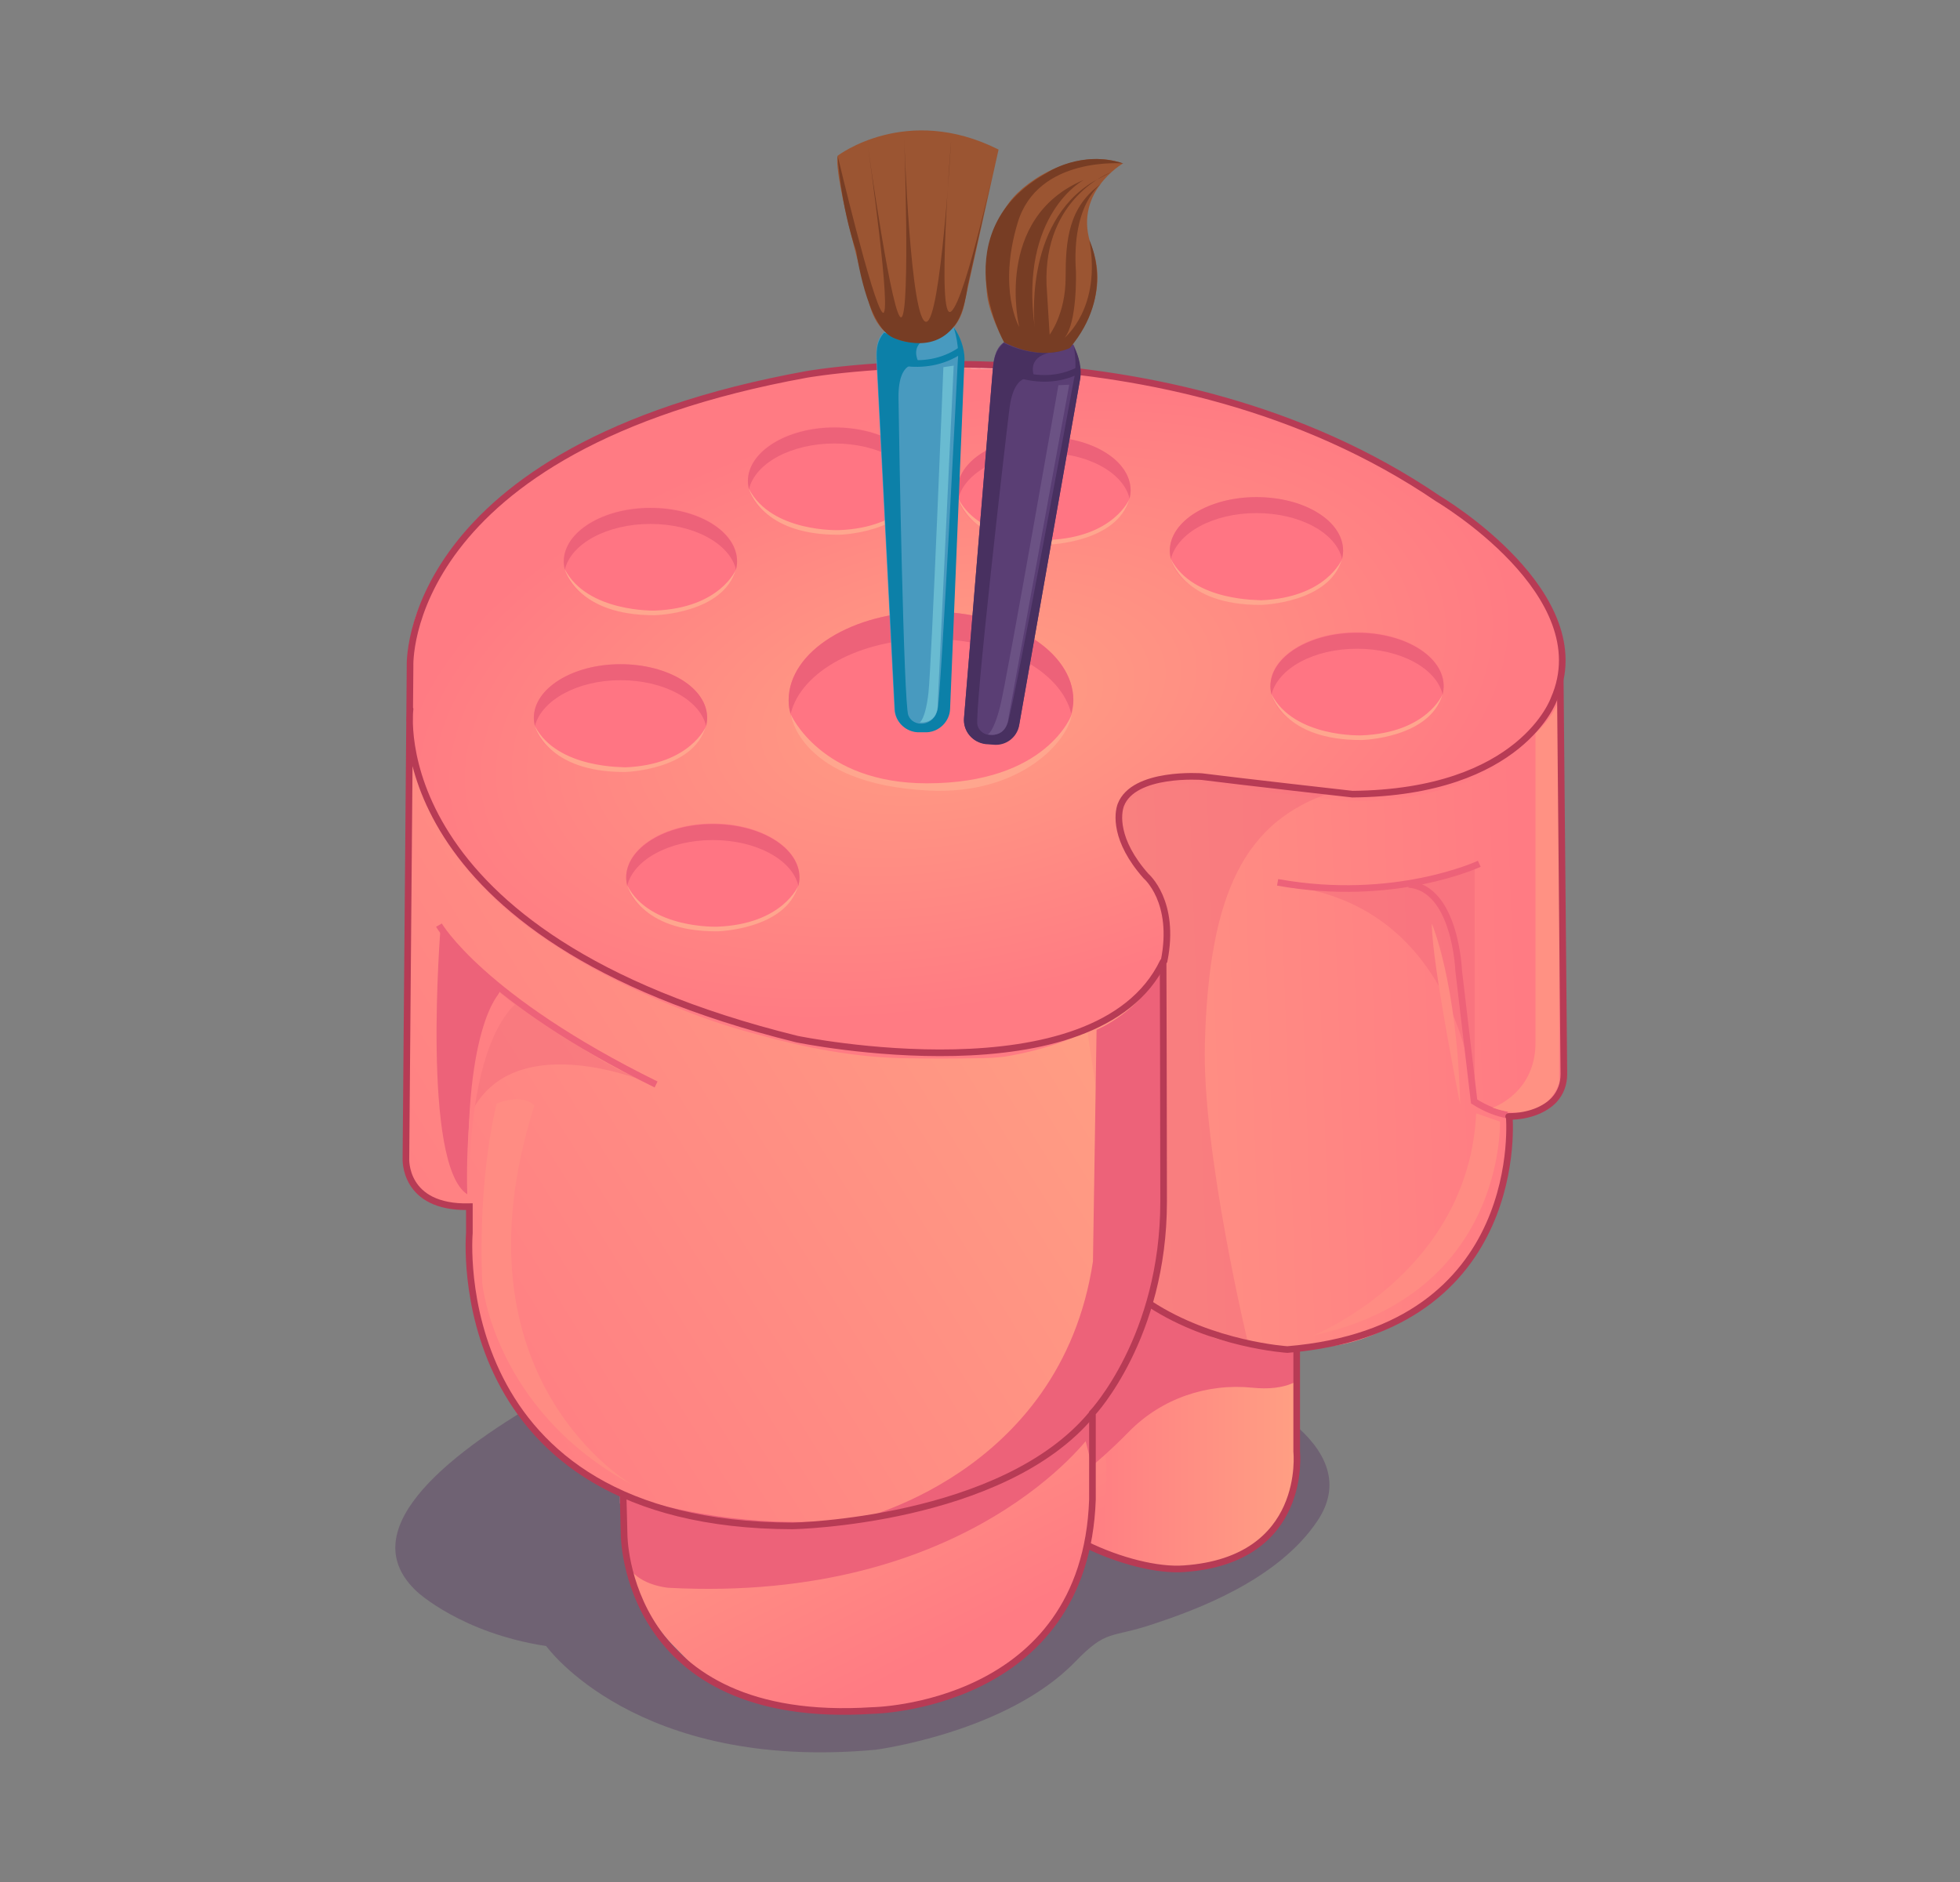 <?xml version="1.0" encoding="utf-8"?>
<!-- Generator: Adobe Illustrator 21.0.2, SVG Export Plug-In . SVG Version: 6.00 Build 0)  -->
<svg version="1.1" id="Layer_1" xmlns="http://www.w3.org/2000/svg" xmlns:xlink="http://www.w3.org/1999/xlink" x="0px" y="0px"
	 viewBox="0 0 380 365" style="enable-background:new 0 0 380 365;" xml:space="preserve">
<rect x="0" y="0" width="380" height="365" fill="#808080" stroke="none"/>
<style type="text/css">
	.st0{opacity:0.52;fill:#604768;enable-background:new    ;}
	.st1{fill:url(#SVGID_1_);}
	.st2{fill:url(#SVGID_2_);}
	.st3{fill:#FEFEFE;}
	.st4{fill:#FE92A0;}
	.st5{fill:#FE94A1;}
	.st6{fill:#FEB9C2;}
	.st7{fill:#FEDEE2;}
	.st8{fill:url(#SVGID_3_);}
	.st9{fill:#ED6279;}
	.st10{opacity:0.37;fill:#ED6279;enable-background:new    ;}
	.st11{fill:url(#SVGID_4_);}
	.st12{fill:#FEDADF;}
	.st13{fill:#FE93A0;}
	.st14{fill:url(#SVGID_5_);}
	.st15{fill:#FEDCE0;}
	.st16{fill:#FEB9C1;}
	.st17{fill:#FE94A0;}
	.st18{fill:#FEB8C1;}
	.st19{fill:#FEDDE1;}
	.st20{fill:none;stroke:#ED6279;stroke-width:1.286;stroke-miterlimit:10;}
	.st21{fill:#FF8083;}
	.st22{fill:#FF8C83;}
	.st23{fill:#FF7583;}
	.st24{fill:#FF9183;}
	.st25{fill:#FFA68E;}
	.st26{fill:#9B5532;}
	.st27{fill:none;stroke:#B73B55;stroke-width:1.286;stroke-miterlimit:10;}
	.st28{fill:none;stroke:#B73B55;stroke-width:1.286;stroke-linecap:round;stroke-miterlimit:10;}
	.st29{fill:#489ABF;}
	.st30{fill:#0C80A8;}
	.st31{fill:none;stroke:#0C80A8;stroke-width:1.286;stroke-miterlimit:10;}
	.st32{fill:#773D24;}
	.st33{fill:#69BBD1;}
	.st34{fill:#5A3E74;}
	.st35{fill:#483060;}
	.st36{fill:none;stroke:#483060;stroke-width:1.286;stroke-miterlimit:10;}
	.st37{fill:#6B5284;}
</style>
<g>
	<path id="XMLID_1109_" class="st0" d="M149.2,250.8c0,0-93.3,34.9-68.3,57.9c0,0,8.6,8,25,10.5c0,0,17.4,24.4,63.9,20.1
		c0,0,25.3-3.3,38.6-17c6.3-6.5,6.7-4.5,15.3-7.4c7.8-2.6,24.1-8.4,31.8-20.1C272.4,269.2,189.9,249.1,149.2,250.8z"/>
	<g>
		<linearGradient id="SVGID_1_" gradientUnits="userSpaceOnUse" x1="207.56" y1="275.057" x2="251.691" y2="275.057">
			<stop  offset="0" style="stop-color:#FF7B83"/>
			<stop  offset="1" style="stop-color:#FF9F83"/>
		</linearGradient>
		<path class="st1" d="M207.6,294.6c0-16.2,0-32.3,0-48.5c1.4-0.2,2.7,0.2,4,0.5c2,0.4,3.9,0.9,5.9,0.9c0.7,0,1.3,0.2,1.6,0.9
			c1.9,3.5,5.1,5.5,8.6,7c5.2,2.2,10.7,3.2,16.3,3.7c1.9,0.2,3.7,0.3,5.6,0.5c0.9,0.1,1.2,0.5,1.2,1.4c1.6,9.1,0.8,17.7,0,26.6
			c0,2.3-0.9,4.3-2.1,6.2c-3.7,5.8-8.7,10-15.7,10.3c-4.4,0.2-9.2-0.6-13.6-1.2c-3.3-0.5-6.3-1.7-9-3.7
			C208.8,298,207.8,296.5,207.6,294.6z"/>
	</g>
	<g>
		<linearGradient id="SVGID_2_" gradientUnits="userSpaceOnUse" x1="184.031" y1="319.801" x2="151.477" y2="256.664">
			<stop  offset="0" style="stop-color:#FF7B83"/>
			<stop  offset="1" style="stop-color:#FF9F83"/>
		</linearGradient>
		<path class="st2" d="M211.2,270c0.5,0,1,0,1.4,0c0.5,0.2,0.7,0.7,0.8,1.2c0.3,1.5,0.4,2.9,0.5,4.4c0.2,5.9,1.4,11.9-0.1,17.6
			c-0.8,2.8-2.9,7.5-4.8,11.8c-1.5,3.5-2.6,7-5,10c-3.1,3.9-6.7,7.6-11,10c-5.1,2.8-10.3,4.7-16.1,5.5c-2.5,0.4-5,1.4-7.5,1.5
			c-0.4,0-0.8,0-1.2,0c-0.4,0-0.8,0-1.2,0c-1.1,0.1-2.2-0.1-3.3,0.1c-0.3,0-0.6,0-1,0c-1-0.2-1.9-0.2-2.9,0c-0.6,0-1.1,0-1.7,0
			c-1.9-0.3-3.9-1.2-5.8-1.4c-3.8-0.4-7.5-1.4-11.1-2.9c-4.2-1.7-7.1-5.1-10.3-8.3c-3.3-3.3-5.8-7.3-7.5-11.7
			c-1.4-3.7-2-7.4-2.1-11.3c0-0.2,0-0.3-0.1-0.4c0-0.2,0-0.5,0-0.7c0.3-0.5,0.1-0.9,0.1-1.4c-0.1-0.4,0.1-0.8-0.1-1.2
			c0-1,0-2.1,0-3.1c0.2-0.7,0.2-1.4,0-2.2c0-0.4-1,1.2-1,0.8c0.3-2,0.3-4,0.5-5.9c0.2-1.8,0.3-2.8,2.9-3.1
			c8.4-0.9,16.8-1.9,25.1-2.7c7.7-0.8,15.5-1.7,23.2-2.5c6.8-0.7,13.7-1.5,20.5-2.3c6.1-0.7,12.2-1.4,18.4-1.6
			C211,270.1,211.1,270,211.2,270z"/>
		<path class="st3" d="M211.2,270c-1.4,0.6-2.9,0.5-4.3,0.7c-15.3,1.7-30.5,3.4-45.8,5c-12.8,1.4-25.5,2.8-38.3,4.2
			c-0.9,0.1-1.3,0.4-1.5,1.3c-0.4,2-0.7,4.1-0.9,6.2c0,0.3,0.1,0.7-0.3,0.9c0-5.8,0-11.5,0-17.3c0-0.8,0.2-1,1-1
			C151.2,270,181.2,270,211.2,270z"/>
		<path class="st4" d="M163.7,332.1c1.1-0.5,2.3-0.1,3.4-0.2c0.2,0.1,0.1,0.2,0,0.2C165.9,332.1,164.8,332.1,163.7,332.1z"/>
		<path class="st5" d="M159.8,332.1c1-0.4,1.9-0.4,2.9,0C161.8,332.1,160.8,332.1,159.8,332.1z"/>
		<path class="st5" d="M120.2,289.4c0.4,0.7,0.4,1.4,0,2.2C120.2,290.8,120.2,290.1,120.2,289.4z"/>
		<path class="st6" d="M167,332.1c0-0.1,0-0.1,0-0.2c0.4,0,0.8,0,1.2,0c0.2,0.1,0.2,0.2,0,0.2C167.8,332.1,167.4,332.1,167,332.1z"
			/>
		<path class="st7" d="M168.2,332.1c0-0.1,0-0.1,0-0.2c0.4,0,0.8,0,1.2,0c0,0.1,0,0.1,0,0.2C169,332.1,168.6,332.1,168.2,332.1z"/>
	</g>
	<linearGradient id="SVGID_3_" gradientUnits="userSpaceOnUse" x1="59.448" y1="246.078" x2="197.442" y2="160.082">
		<stop  offset="0" style="stop-color:#FF7B83"/>
		<stop  offset="1" style="stop-color:#FF9F83"/>
	</linearGradient>
	<path class="st8" d="M157.2,296.1c-0.6,0-1.1,0-1.7,0c-1.3-0.3-2.5-0.1-3.8-0.1c-0.6,0-1.1,0-1.7,0c-0.5,0-0.9,0-1.4,0
		c-7.6,0-15-1-22.1-3.5c-8.1-2.8-15.3-7-21.3-13.2c-4.7-4.9-8.1-10.6-10.5-17c-1.9-5-2.9-10.2-3.4-15.5c-0.3-3.4-0.1-6.9-0.2-10.3
		c0-1.7,0-2.6-1.6-2.9c-1.4-0.2-2.8,0.7-4.1,0.2c-3.7-1.4-6.3-3.9-6.1-8.5c0-1.8,0-3.6,0-5.4c0-7.2-0.1-14.3,0-21.5
		c0.2-15.5,0-31,0.1-46.5c0.1-7.9,0-15.8,0.1-23.7c0-4.1,1.2-8,2.8-11.7c3.7-8.8,9.9-15.6,17.2-21.5c7.2-5.8,15.3-10,23.8-13.4
		c11.2-4.6,22.9-7.5,34.8-9.6c4-0.7,8-0.9,12-1c1.7,0,3.4-0.2,5.1-0.1c0.6,0,1.1,0,1.7,0c0.5,0,1.1,0,1.6,0c0.7-0.1,1.3,0.1,2-0.1
		c2.8,0,5.6,0,8.4,0c0.9,0.3,1.8,0.1,2.6,0.1c0.5,0,1,0,1.4,0c0.5,0,1.1,0,1.6,0c11.4,0,22.7,2.5,33.8,4.9
		c5.6,1.2,11.1,2.7,16.5,4.5c8,2.7,15.4,5.6,22.8,9.6c6.5,3.5,12.2,7.4,18,12c5.4,4.2,9.4,8,13,14c2.6,4.4,4.3,8,4,13
		c-0.3,5-2.6,9.5-6,13c-5.5,5.7-11.4,8.3-19,10c-5,1.1-10.2,2.7-15.3,2.6c-3.4-0.1-6.8-0.7-10.1-1c-4-0.4-7.9-0.9-11.9-1.4
		c-3.3-0.4-6.5-1.1-9.8-0.9c-3.1,0.1-6.2,0.5-9.1,2c-3,1.5-4.1,3.9-3.4,7.2c0.8,3.5,2.5,6.5,4.9,9.1c2.5,2.7,3.7,5.8,4.1,9.4
		c0.3,2.7,0,5.3-0.4,8c-0.2,1.1-0.2,2.3,0,3.5c0.3,1.9,0.2,3.8,0.2,5.7c0,10,0,19.9,0,29.9c0,3.2-0.1,6.4,0.2,9.6
		c0.5,4.5-0.7,8.7-1.7,13c-1.1,4.6-2.5,9.1-4.4,13.4c-2,4.6-4.5,8.8-8,12.6c-3.1,3.3-6.5,6.4-10.3,8.9c-5.9,3.8-12.2,6.4-18.9,8.4
		c-5.8,1.7-11.8,3-17.8,3.7c-2.7,0.3-5.3,0.3-8,0.5C157.8,296,157.5,295.9,157.2,296.1z"/>
	<path id="XMLID_1066_" class="st9" d="M211.7,284.3c0,0,3.4-2.8,7.2-6.7c6.3-6.4,15.1-9.4,23.9-8.5c3,0.3,5.9,0.1,8.3-1.1v-11.1
		L220,246.8l-11.7,24L211.7,284.3z"/>
	<path id="XMLID_1064_" class="st9" d="M120.8,289.7c0,0,50,18.9,89.4-13.7l1.7-2l-0.4,4.2c0,0-23.4,32.8-81.9,29.7
		c0,0-5.3-0.4-7.6-3.8C122,304.3,120.3,297.3,120.8,289.7z"/>
	<path id="XMLID_1063_" class="st10" d="M97.2,191.8c0,0,16.6,14,28.9,18.3c0,0-25.8-11.1-34.5,5.2C91.7,215.4,91.7,206,97.2,191.8z
		"/>
	<path id="XMLID_1062_" class="st9" d="M85.4,180.1c0,0-3.7,45.8,5.2,51.5c0,0-1.1-25.4,6.6-39.9C97.2,191.8,90.2,187.4,85.4,180.1z
		"/>
	<g>
		<linearGradient id="SVGID_4_" gradientUnits="userSpaceOnUse" x1="294.983" y1="184.751" x2="172" y2="189.196">
			<stop  offset="0" style="stop-color:#FF7B83"/>
			<stop  offset="1" style="stop-color:#FF9F83"/>
		</linearGradient>
		<path class="st11" d="M246.7,261.6c-0.6,0-1.1,0-1.7,0c-2-0.3-5-1.2-6.9-1.5c-4-0.5-7.5-3.3-11.1-5.1c-1.8-0.9-2.4-0.8-4-2
			c-2.3-1.8-3.6-2.5-4.2-5.4c-1.9-10.3-3.8-20.7-5.4-31c-1.4-8.5-2.7-17-3.8-25.5c-0.6-5-1.2-10.1-1.8-15.1
			c-0.3-3.1-0.5-6.3-0.6-9.4c-0.2-5.4-0.3-10.7-0.2-16.1c0-2.3-0.1-4.7,0.5-7c1.1-4.5,3.1-8.6,6-12.3c2.8-3.5,6.2-6,10.1-8.1
			c6.1-3.3,12.4-6.2,19-8.3c5.8-1.8,11.6-3.2,17.6-3.9c3.8-0.4,7.7-0.5,11.6-0.4c1.4,0,2.9,0,4.3,0c4.3,0.1,8.7-0.1,13,0.8
			c6.3,1.3,9,2.8,11.9,8.7c0.9,2,2,5.9,2,8c0,18.2,0.1,36.8,0,55c0,6.4,0.2,12.6,0,19c-0.1,2.8,0,3.2,0,6c0,1.1-0.3,3.2-1,4
			c-2,2.4-4.7,4.2-8,4.2c-1.2,0-1.4,0.3-1.4,1.5c0,6.9-1.7,15-4.6,21.3c-2.4,5.1-5.8,8.2-10,12c-5.2,4.7-10.2,7.9-16.9,9.5
			c-2.9,0.7-5.8,0.7-8.6,1.1c-1.4,0-2.9,0-4.3,0C247.7,261.4,247.2,261.4,246.7,261.6z"/>
		<path class="st12" d="M276.2,110.4c0,0.1,0,0.1,0,0.2c-1.5,0-3.1,0-4.6,0c0-0.1,0-0.1,0-0.2C273.2,110.4,274.7,110.4,276.2,110.4z
			"/>
		<path class="st13" d="M246.7,261.6c0.5-0.3,1-0.3,1.4,0C247.7,261.6,247.2,261.6,246.7,261.6z"/>
	</g>
	<g>
		
			<radialGradient id="SVGID_5_" cx="185.224" cy="136.61" r="110.356" gradientTransform="matrix(0.979 -0.205 0.108 0.516 -10.858 104.137)" gradientUnits="userSpaceOnUse">
			<stop  offset="0" style="stop-color:#FF9F83"/>
			<stop  offset="1" style="stop-color:#FF7B83"/>
		</radialGradient>
		<path class="st14" d="M79.4,141.6c0-0.2,0-0.5,0-0.7c0.2-0.5,0.2-1,0-1.4c0-0.8,0-1.6,0-2.4c0.2-0.8,0.2-1.6,0-2.4
			c0-0.4,0-0.8,0-1.2c0.3-1.8,0.4-3.6,0.2-5.5c-0.4-4.2,0.6-8.1,2.4-11.8c3.2-6.9,7.8-12.7,13.4-17.8c4.6-4.1,9.7-7.6,15.1-10.5
			c7.1-3.9,14.6-7,22.3-9.4c8.7-2.7,17.5-4.8,26.5-6.2c3.5-0.5,7-0.6,10.5-0.7c1.8-0.1,3.6-0.2,5.4-0.1c0.9,0,1.8,0,2.7,0
			c1-0.1,2.1,0.1,3.1-0.1c2.3,0,4.6,0,7,0c0.7,0.3,1.5,0.1,2.2,0.1c0.7,0,1.4,0,2.1,0c0.7,0,1.4,0,2,0c9.1,0.1,18.2,0.9,27.1,2.6
			c8.5,1.6,16.9,3.7,25,6.5c4.8,1.7,9.5,3.7,14.2,5.8c7.5,3.4,14.4,7.7,21.3,12.3c4.1,2.7,7.9,5.8,11.2,9.3c3.8,4,7.1,8.2,9,13.4
			c0.7,2,0.7,4,0.8,6c0,0.9,0,1.9,0,2.8c0.2,4.5-1.7,8.3-4.5,11.7c-4.9,5.8-11.3,9.1-18.4,11.1c-6.2,1.7-12.5,2.5-19,2.2
			c-3.1-0.1-6.3-0.7-9.4-1c-4.5-0.5-9-1-13.6-1.6c-2.7-0.3-5.3-0.9-8-0.7c-2.7,0.2-5.4,0.5-8,1.5c-3.7,1.4-5.2,4.2-4.4,8.1
			c0.5,2.5,1.7,4.6,3.1,6.7c1.2,1.7,2.8,3,3.8,4.8c2,3.5,2.3,7.3,2.1,11.3c-0.1,3-1.7,5-3.6,6.9c-4.9,5.1-10.9,8.6-17.5,11
			c-3.5,1.2-7,2.1-10.7,2.7c-1.6,0.2-3.3,0.3-4.9,0.3c-5,0.1-10,0.1-15,0c-9.4-0.2-18.6-2-27.7-4.5c-5-1.3-9.9-2.9-14.7-4.8
			c-7.9-3.1-15.6-6.7-22.8-11.2c-6.3-3.9-12.1-8.3-17-13.7c-6-6.5-10.4-14-12.7-22.7c-0.4-1.6-0.4-3.2-0.5-4.7
			C79.6,142.7,79.7,142.1,79.4,141.6z"/>
		<path class="st5" d="M181,71.2c-1,0.5-2.1,0.2-3.1,0.2c-0.2-0.1-0.2-0.2,0-0.2C178.9,71.2,179.9,71.2,181,71.2z"/>
		<path class="st15" d="M302.9,127.1c0.1,0,0.1,0,0.2,0c0,1,0,2.1,0,3.1c-0.1,0-0.1,0-0.2,0C302.9,129.2,302.9,128.2,302.9,127.1z"
			/>
		<path class="st16" d="M177.8,71.2c0,0.1,0,0.2,0,0.2c-1,0-1.9,0-2.9,0c0-0.1,0-0.1,0-0.2C175.9,71.2,176.9,71.2,177.8,71.2z"/>
		<path class="st17" d="M79.4,134.6c0.4,0.8,0.4,1.6,0,2.4C79.4,136.2,79.4,135.4,79.4,134.6z"/>
		<path class="st17" d="M190.1,71.5c-0.7,0-1.5,0.2-2.2-0.2c0.7,0,1.4,0,2.2,0C190.2,71.3,190.3,71.4,190.1,71.5z"/>
		<path class="st18" d="M190.1,71.5c0-0.1,0-0.1,0-0.2c0.7,0,1.4,0,2.2,0c0.2,0.1,0.2,0.1,0,0.2C191.5,71.5,190.8,71.5,190.1,71.5z"
			/>
		<path class="st19" d="M192.3,71.5c0-0.1,0-0.1,0-0.2c0.7,0,1.4,0,2.2,0c0,0.1,0,0.1,0,0.2C193.7,71.5,193,71.5,192.3,71.5z"/>
		<path class="st6" d="M79.4,139.4c0.3,0.5,0.4,1,0,1.4C79.4,140.4,79.4,139.9,79.4,139.4z"/>
	</g>
	<path id="XMLID_1010_" class="st20" d="M85.1,179.4c0,0,8.2,14.2,42.1,30.9"/>
	<path id="XMLID_1008_" class="st20" d="M286.8,167.5c0,0-16.4,7.7-39.1,3.6"/>
	<path id="XMLID_1004_" class="st10" d="M258,153.7c0,0-42.1-9.4-41.6,5.6c0,0,2.3,7.5,5.7,10.4c0,0,5.2,5,3.6,13.3l-0.4,58.2
		c0,0-3.5,11.9-1.3,12.8l18,6.6c0,0-9-37.3-8.4-58.3C234.4,173,241.4,159.3,258,153.7z"/>
	<path id="XMLID_1003_" class="st21" d="M91,233.9c0,0-1.3-29.1,8.8-39.1l-2.9-2.3C96.9,192.5,89.4,199.4,91,233.9z"/>
	<path id="XMLID_1002_" class="st22" d="M96.3,214c0,0-3.7,13.8-2.8,34.8c0,0,2.2,24.7,29.2,39.2c0,0-36-20.4-19.1-73.6
		C103.7,214.4,101.6,211.9,96.3,214z"/>
	<path id="XMLID_1000_" class="st9" d="M224.9,188.2c0,0,3.1,46.8-1.9,64.8c-6.2,22.4-21.4,35.9-58,42c0,0,40.6-8.6,46.9-50.4
		l0.7-44.9C212.6,199.7,221,196.2,224.9,188.2z"/>
	<path id="XMLID_999_" class="st20" d="M292.2,216.2c-1.8-0.3-4-1.1-6.4-2.6l-3-25.4c0,0-0.6-16-9.7-16.7"/>
	<path id="XMLID_998_" class="st10" d="M285.9,167.8v45.8c0,0-2.2-38.4-37.2-41.9C248.6,171.7,272.8,175.1,285.9,167.8z"/>
	<path id="XMLID_997_" class="st22" d="M277.6,179.1c0,0,4.9,11.4,5.5,35.1C283.1,214.2,277.6,186.8,277.6,179.1z"/>
	<path id="XMLID_996_" class="st22" d="M290.8,217.5c0,0,1.2,33.5-36.3,41.5c0,0,30.2-12,31.7-43.1L290.8,217.5z"/>
	<g id="XMLID_993_">
		<ellipse id="XMLID_995_" class="st23" cx="180.5" cy="135.8" rx="27.6" ry="17.2"/>
		<path id="XMLID_994_" class="st9" d="M180.5,123.9c13.8,0,25.2,6.3,27.2,14.5c0.2-0.9,0.4-1.7,0.4-2.6c0-9.5-12.4-17.2-27.6-17.2
			c-15.2,0-27.6,7.7-27.6,17.2c0,0.9,0.1,1.8,0.4,2.6C155.3,130.2,166.7,123.9,180.5,123.9z"/>
	</g>
	<path id="XMLID_992_" class="st24" d="M302.3,135.4v74.5c0,0-2.2,8.6-12.9,4.9c0,0,8.3-2.8,8.3-12.6s0-60,0-60
		S301.7,138.5,302.3,135.4"/>
	<path id="XMLID_991_" class="st25" d="M153.3,138.5c0,0,1.6,13.5,26.7,14.8c18.2,0.9,27.2-9.9,27.8-14.8c0,0-4.7,13.4-28.1,13.4
		C159.1,151.9,153.3,138.5,153.3,138.5z"/>
	<g id="XMLID_986_">
		<g id="XMLID_988_">
			<ellipse id="XMLID_990_" class="st23" cx="138.2" cy="170.1" rx="16.8" ry="10.4"/>
			<path id="XMLID_989_" class="st9" d="M138.2,162.9c8.4,0,15.4,3.8,16.6,8.9c0.1-0.5,0.2-1.1,0.2-1.6c0-5.8-7.5-10.4-16.8-10.4
				s-16.8,4.7-16.8,10.4c0,0.5,0.1,1.1,0.2,1.6C122.8,166.7,129.8,162.9,138.2,162.9z"/>
		</g>
		<path id="XMLID_987_" class="st25" d="M121.6,171.7c0,0,2.3,9,17.5,8.9c0,0,13.2-0.3,15.7-8.9c0,0-3,7.5-15.7,8
			C139.1,179.7,126,180.2,121.6,171.7z"/>
	</g>
	<g id="XMLID_981_">
		<g id="XMLID_983_">
			<ellipse id="XMLID_985_" class="st23" cx="120.3" cy="139.2" rx="16.8" ry="10.4"/>
			<path id="XMLID_984_" class="st9" d="M120.3,131.9c8.4,0,15.4,3.8,16.6,8.9c0.1-0.5,0.2-1.1,0.2-1.6c0-5.8-7.5-10.4-16.8-10.4
				s-16.8,4.7-16.8,10.4c0,0.5,0.1,1.1,0.2,1.6C105,135.8,111.9,131.9,120.3,131.9z"/>
		</g>
		<path id="XMLID_982_" class="st25" d="M103.7,140.8c0,0,2.3,9,17.5,8.9c0,0,13.2-0.3,15.7-8.9c0,0-3,7.5-15.7,8
			C121.2,148.7,108.1,149.2,103.7,140.8z"/>
	</g>
	<g id="XMLID_976_">
		<g id="XMLID_978_">
			<ellipse id="XMLID_980_" class="st23" cx="126.1" cy="108.8" rx="16.8" ry="10.4"/>
			<path id="XMLID_979_" class="st9" d="M126.1,101.6c8.4,0,15.4,3.8,16.6,8.9c0.1-0.5,0.2-1.1,0.2-1.6c0-5.8-7.5-10.4-16.8-10.4
				s-16.8,4.7-16.8,10.4c0,0.5,0.1,1.1,0.2,1.6C110.7,105.4,117.7,101.6,126.1,101.6z"/>
		</g>
		<path id="XMLID_977_" class="st25" d="M109.5,110.4c0,0,2.3,9,17.5,8.9c0,0,13.2-0.3,15.7-8.9c0,0-3,7.5-15.7,8
			C127,118.4,113.9,118.8,109.5,110.4z"/>
	</g>
	<g id="XMLID_971_">
		<g id="XMLID_973_">
			<ellipse id="XMLID_975_" class="st23" cx="161.8" cy="93.2" rx="16.8" ry="10.4"/>
			<path id="XMLID_974_" class="st9" d="M161.8,86c8.4,0,15.4,3.8,16.6,8.9c0.1-0.5,0.2-1.1,0.2-1.6c0-5.8-7.5-10.4-16.8-10.4
				S145,87.6,145,93.3c0,0.5,0.1,1.1,0.2,1.6C146.4,89.8,153.4,86,161.8,86z"/>
		</g>
		<path id="XMLID_972_" class="st25" d="M145.2,94.8c0,0,2.3,9,17.5,8.9c0,0,13.2-0.3,15.7-8.9c0,0-3,7.5-15.7,8
			C162.7,102.8,149.6,103.3,145.2,94.8z"/>
	</g>
	<g id="XMLID_966_">
		<g id="XMLID_968_">
			<ellipse id="XMLID_970_" class="st23" cx="202.4" cy="95.1" rx="16.8" ry="10.4"/>
			<path id="XMLID_969_" class="st9" d="M202.4,87.8c8.4,0,15.4,3.8,16.6,8.9c0.1-0.5,0.2-1.1,0.2-1.6c0-5.8-7.5-10.4-16.8-10.4
				s-16.8,4.7-16.8,10.4c0,0.5,0.1,1.1,0.2,1.6C187,91.7,194,87.8,202.4,87.8z"/>
		</g>
		<path id="XMLID_967_" class="st25" d="M185.8,96.7c0,0,2.3,9,17.5,8.9c0,0,13.2-0.3,15.7-8.9c0,0-3,7.5-15.7,8
			C203.3,104.6,190.2,105.1,185.8,96.7z"/>
	</g>
	<g id="XMLID_961_">
		<g id="XMLID_963_">
			<ellipse id="XMLID_965_" class="st23" cx="243.6" cy="106.8" rx="16.8" ry="10.4"/>
			<path id="XMLID_964_" class="st9" d="M243.6,99.5c8.4,0,15.4,3.8,16.6,8.9c0.1-0.5,0.2-1.1,0.2-1.6c0-5.8-7.5-10.4-16.8-10.4
				s-16.8,4.7-16.8,10.4c0,0.5,0.1,1.1,0.2,1.6C228.3,103.3,235.2,99.5,243.6,99.5z"/>
		</g>
		<path id="XMLID_962_" class="st25" d="M227,108.4c0,0,2.3,9,17.5,8.9c0,0,13.2-0.3,15.7-8.9c0,0-3,7.5-15.7,8
			C244.5,116.3,231.4,116.8,227,108.4z"/>
	</g>
	<g id="XMLID_956_">
		<g id="XMLID_958_">
			<ellipse id="XMLID_960_" class="st23" cx="263.1" cy="133" rx="16.8" ry="10.4"/>
			<path id="XMLID_959_" class="st9" d="M263.1,125.8c8.4,0,15.4,3.8,16.6,8.9c0.1-0.5,0.2-1.1,0.2-1.6c0-5.8-7.5-10.4-16.8-10.4
				c-9.3,0-16.8,4.7-16.8,10.4c0,0.5,0.1,1.1,0.2,1.6C247.8,129.6,254.7,125.8,263.1,125.8z"/>
		</g>
		<path id="XMLID_957_" class="st25" d="M246.5,134.6c0,0,2.3,9,17.5,8.9c0,0,13.2-0.3,15.7-8.9c0,0-3,7.5-15.7,8
			C264,142.6,250.9,143.1,246.5,134.6z"/>
	</g>
	<path id="XMLID_936_" class="st26" d="M194.7,66.4c0,0-2.8-5.2-3.3-9c-0.7-5.9-0.4-11.9,4.3-18.2c3.5-4.7,13.5-10.6,22-7.5
		c0,0-10,5.8-6,16.3s-4.5,19.5-4.5,19.5S202.9,69.9,194.7,66.4z"/>
	<path id="XMLID_1012_" class="st27" d="M120.8,289.7l0.2,7.9c0,0,0,37.2,48.1,34.1c0,0,41.3-0.5,42.7-40.9V274
		c0,0,13.8-14.7,13.8-41c0-15.9-0.1-46.5-0.1-46.5"/>
	<path id="XMLID_3_" class="st28" d="M211.7,274.2c-17.3,20.9-58,21.7-58,21.7C86,295.8,91,239.1,91,239.1V234
		c-12.9,0.3-12.3-9.4-12.3-9.4l0.8-95.4c0,0-1.9-42.3,76.9-56.6c0,0,69.1-12.2,122.4,24.1c0,0,31.4,18.5,22.5,38.8
		c0,0-6.2,18.2-39.1,18.5c0,0-22.2-2.5-29.2-3.4c0,0-13.2-1-15.7,5.5c-0.6,1.6-1.3,6.8,4.9,13.8c0,0,5.8,4.9,3.5,16.4l-0.2,0.2
		c-13,27-71,15-71,15c-81-20-75-64-75-64"/>
	<path id="XMLID_1009_" class="st28" d="M302.5,132l0.7,76.3c0,1.8-0.6,3.6-1.9,5c-1.7,1.8-4.8,3.2-8.8,3.2"/>
	<path id="XMLID_1007_" class="st27" d="M292.6,216.3c0,0,3.9,41.5-43,45.4c0,0-14.5-0.9-26.6-8.8"/>
	<path id="XMLID_1006_" class="st27" d="M251.4,261.9v19.6c0,0,2.3,21-21.8,22.7c-5.1,0.4-12.6-1.5-19.1-4.7"/>
	<g id="XMLID_948_">
		<path id="XMLID_955_" class="st29" d="M171.6,64.2c-1.5,1.2-1.8,3.2-1.7,5.4l3.5,67.9c0.1,2.5,2.3,4.5,4.8,4.4h1.4
			c2.4-0.1,4.4-2,4.5-4.5l2.8-67.9c0.1-2-1.1-5-2.2-6.4"/>
		<path id="XMLID_954_" class="st30" d="M184.9,63.5c1.2,1.5,2.1,4.1,2.1,6.1l-2.8,67.9c-0.1,2.4-2.1,4.4-4.5,4.5h-1.4
			c-2.5,0.1-4.7-1.9-4.8-4.4L170,69.7c-0.1-2.2,0.1-3.6,1.4-5.2c0,0,5.6,2.2,11,0.2c0,0-7.1,0.9-4,6.1c0,0-4.3-1.7-4.2,6.4
			s1,59.2,1.9,61.5c0.9,2.4,5,2.3,5.7-1.2s3.9-67.6,3.9-67.6S186.1,67.3,184.9,63.5z"/>
		<g id="XMLID_951_">
			<path id="XMLID_953_" class="st26" d="M187.1,58.2c-0.9,6.2-5.2,8.2-9.7,8.2s-7.9-2.6-9.1-8.5c0,0-6.8-23.8-5.9-27.7
				c0,0,13.3-10.2,31.2-1.2L187.1,58.2z"/>
			<path id="XMLID_952_" class="st31" d="M186.3,67.9c-7.4,5.1-16,1.1-16,1.1"/>
		</g>
		<path id="XMLID_950_" class="st32" d="M162.4,30.2c0,0,0.5,9.4,3.6,18.5c0,0,2,14.6,7.2,16.8c0,0,7.5,3.5,11.8-2.3
			c0,0,1.8-1.7,2.6-7.7l5.9-26.5c0,0-6.2,29.1-9.1,31.4c-2.9,2.3,0-33.1,0-33.1s-2,34.8-4.8,35.1c-3.1,0.3-4.3-35.7-4.3-35.7
			s1.2,33.4-0.5,34.8c-1.7,1.4-6.5-32.9-6.5-32.9s4.8,33.7,2.8,32C169.2,58.9,162.4,30.2,162.4,30.2z"/>
		<path id="XMLID_949_" class="st33" d="M184.9,70.9l-3.1,65.6c0,0,0.3,3.8-3.5,3.6c0,0,1.1-0.5,1.7-5.7c0.6-5.2,2.9-63.2,2.9-63.2
			L184.9,70.9z"/>
	</g>
	<g id="XMLID_937_">
		<path id="XMLID_947_" class="st34" d="M194.9,66.2c-1.7,1-2.2,2.9-2.4,5.2l-5.6,67.8c-0.2,2.5,1.6,4.8,4.2,5l1.4,0.1
			c2.4,0.3,4.7-1.4,5.1-3.8l11.8-67c0.3-2-0.5-5.1-1.3-6.7"/>
		<path id="XMLID_946_" class="st35" d="M208.2,67.3c1,1.7,1.6,4.3,1.2,6.3l-11.8,67c-0.4,2.4-2.6,4.1-5.1,3.8l-1.4-0.1
			c-2.5-0.3-4.4-2.5-4.2-5l5.6-67.8c0.2-2.2,0.6-3.6,2.1-5c0,0,5.2,2.9,10.9,1.6c0,0-7.1,0-4.8,5.5c0,0-4-2.3-5,5.7
			s-6.8,58.8-6.2,61.3s4.7,2.9,5.9-0.5s12.8-66.5,12.8-66.5S208.9,71.2,208.2,67.3z"/>
		<g id="XMLID_943_">
			<path id="XMLID_945_" class="st36" d="M193.1,70.7c0,0,8,5.2,16,1.1"/>
		</g>
		<path id="XMLID_940_" class="st37" d="M207.3,74.6l-11.8,64.7c0,0-0.2,3.8-4,3.1c0,0,1.1-0.3,2.4-5.4c1.3-5.1,11.3-62.3,11.3-62.3
			L207.3,74.6z"/>
	</g>
	<path id="XMLID_935_" class="st32" d="M194.7,66.4c0,0-12.2-21.5,8.3-32.9c0,0,6.6-4.5,14.8-1.8c0,0-16.6-1.5-20.5,11.5
		s0.3,20.2,0.3,20.2s-5.1-21.1,12.5-28.5c0,0-12.5,6.6-9.5,28.5c0,0-2.3-20,11.4-28.2l3.4-1.8c0,0-13.1,4.8-12.5,21.8l0.6,9.7
		c0,0,3.1-4,3.1-11.1s0.5-13.8,7.1-18.3c0,0-6,3.7-5.1,17.2c0,0,0.3,9.8-2.2,12.8c0,0,7.2-5.8,4.8-18.9c0,0,5.2,10.2-3.8,20.9
		C207.3,67.5,202.3,70.2,194.7,66.4z"/>
</g>
</svg>
